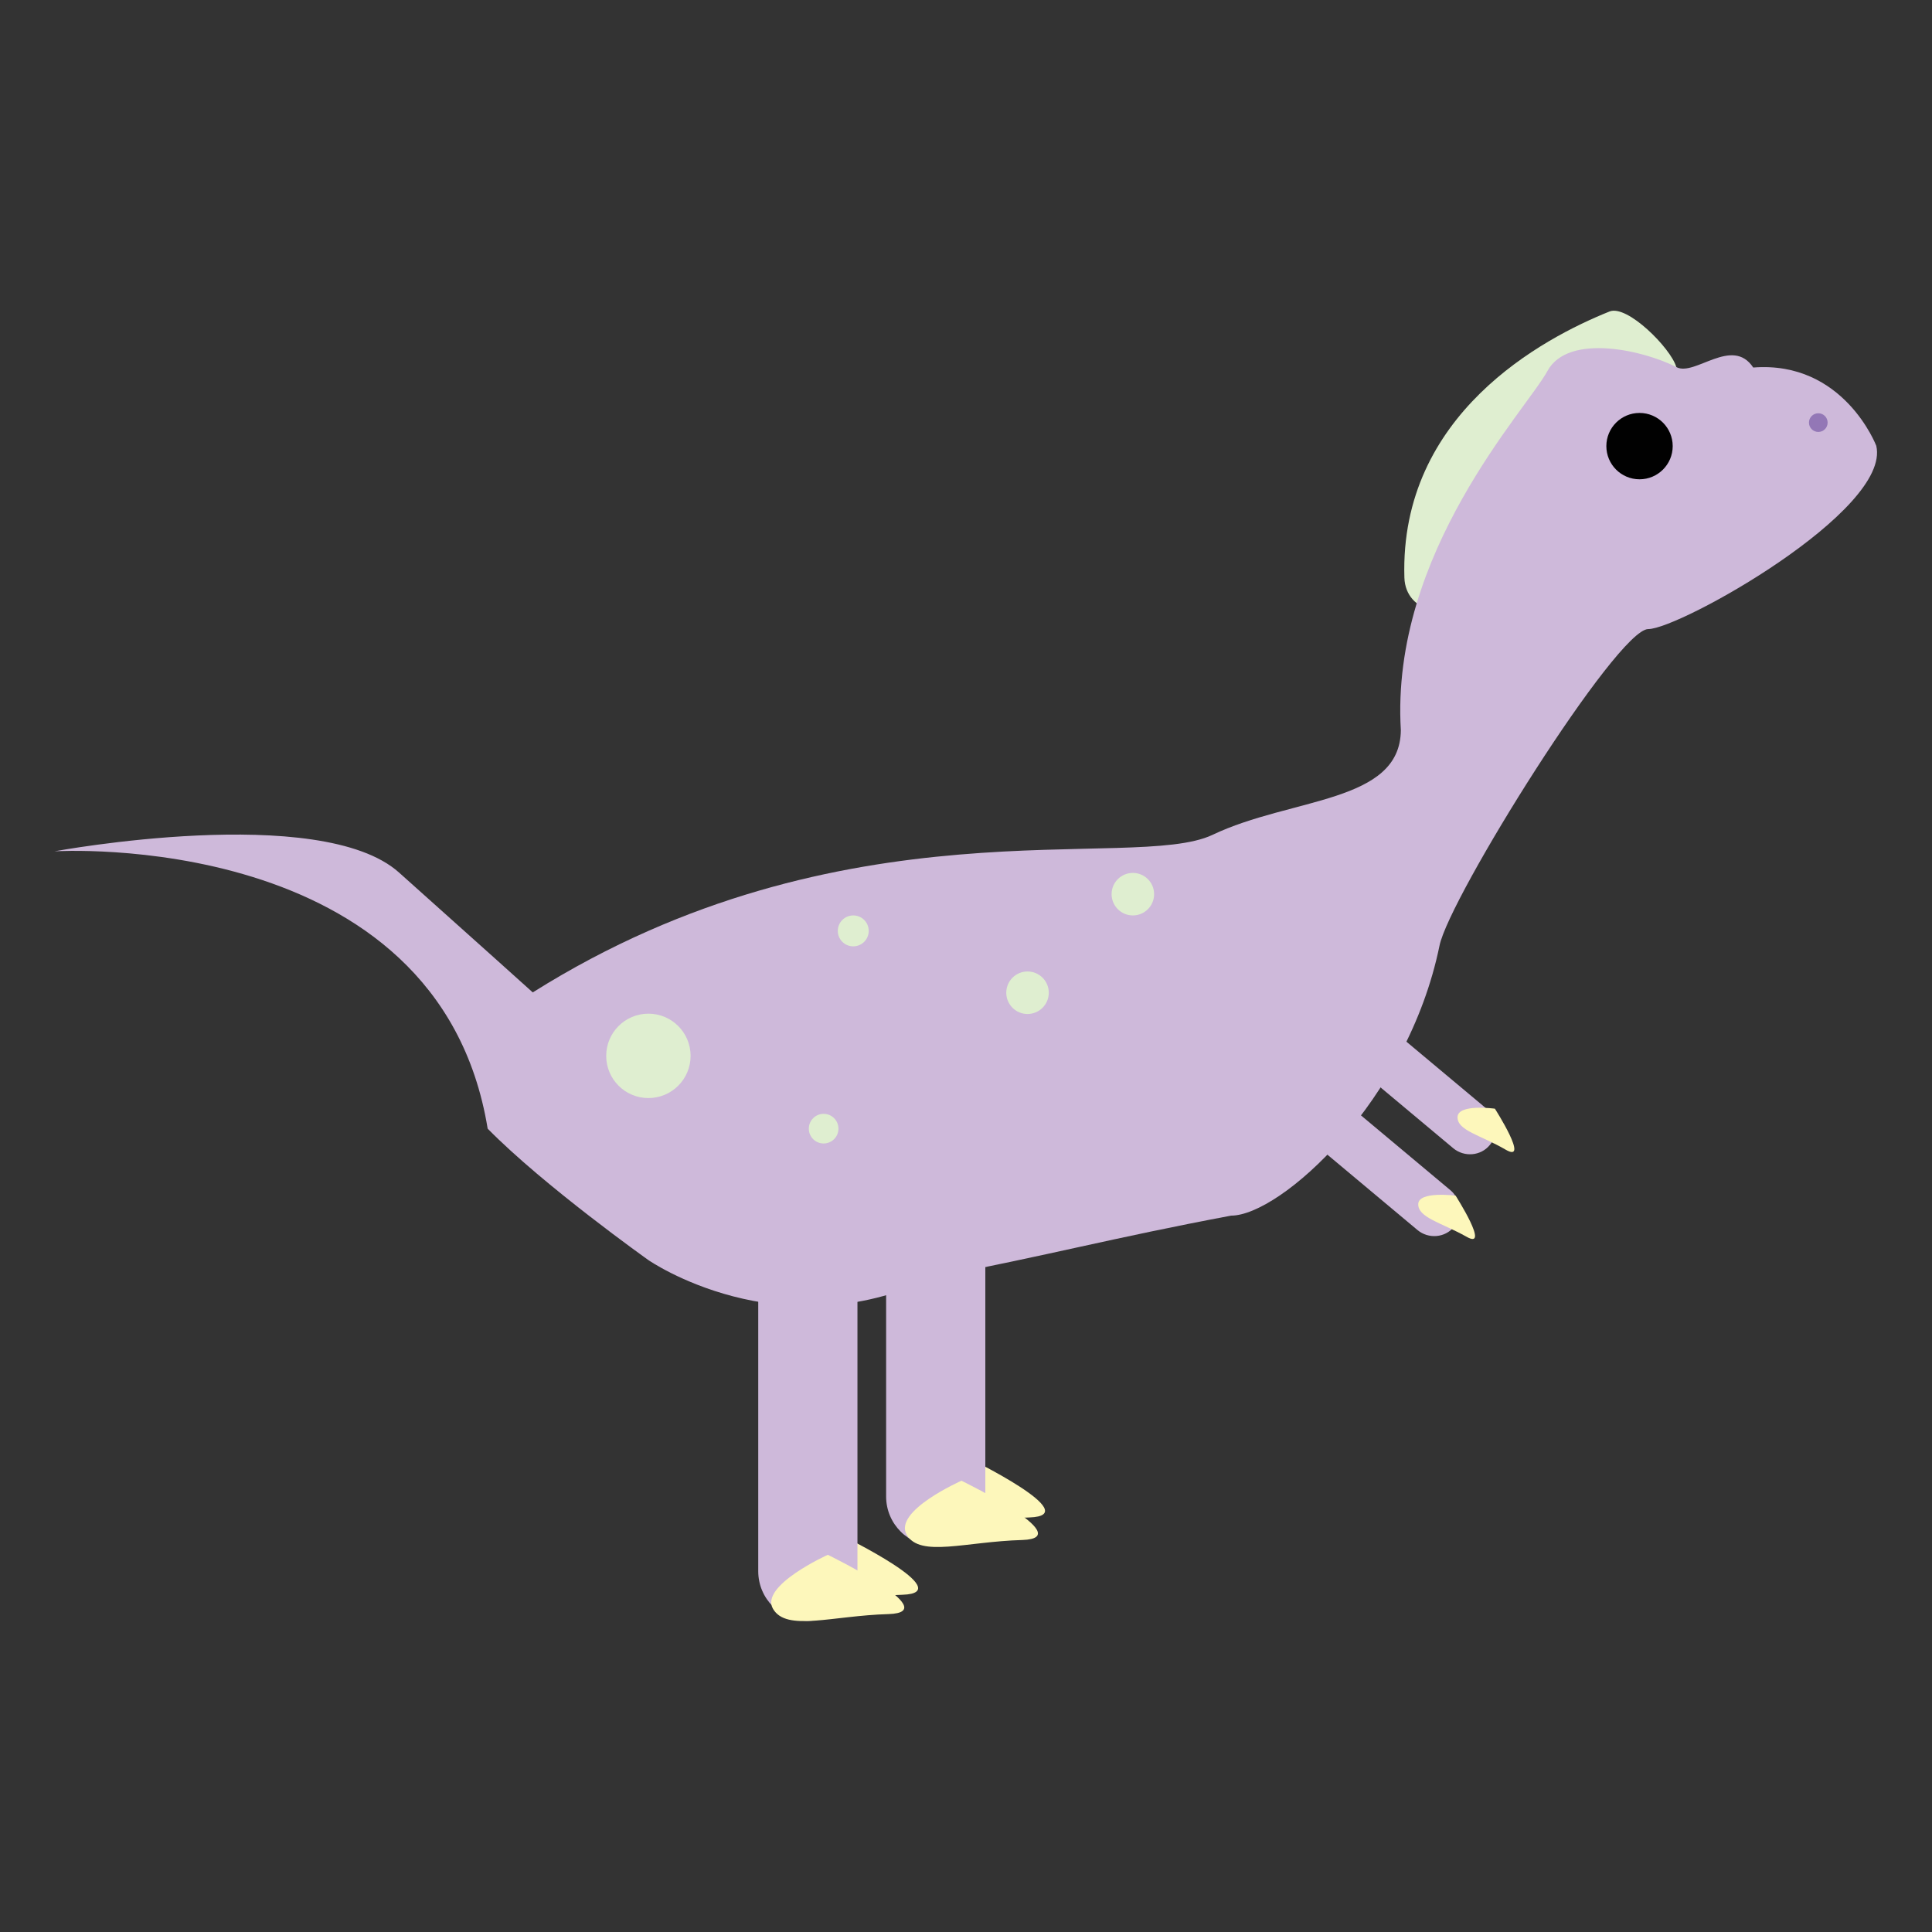 <?xml version="1.0" encoding="utf-8"?>
<!-- Generator: Adobe Illustrator 23.0.1, SVG Export Plug-In . SVG Version: 6.00 Build 0)  -->
<svg version="1.1" id="Layer_1" xmlns="http://www.w3.org/2000/svg" xmlns:xlink="http://www.w3.org/1999/xlink" x="0px" y="0px"
	 viewBox="0 0 599.8 599.8" style="enable-background:new 0 0 599.8 599.8;" xml:space="preserve">
<rect x="0" y="0" width="599.8" height="599.8" fill="#333333" stroke="none"/>
<style type="text/css">
	.st0{fill:#FDF7BB;}
	.st1{fill:#DFEED0;}
	.st2{fill:#CEB9DA;}
	.st3{fill:#010101;}
	.st4{fill:#9377B6;}
</style>
<g id="B-Gui">
	<path class="st0" d="M300.7,452.7c0,0,36.6,17.8,18.9,18.4c-17.7,0.5-31.7,5.5-35.9-1.6C279.3,462.2,300.7,452.7,300.7,452.7z"/>
	<path class="st0" d="M261.3,476.7c0,0,36.6,17.8,18.9,18.4c-17.7,0.5-31.7,5.5-35.9-1.6C240,486.2,261.3,476.7,261.3,476.7z"/>
	<g id="A-Guiabasaurus_1_">
		<path class="st1" d="M520.4,113.9L520.4,113.9c-1.7-5.8-15.2-19.4-20.7-17.2c-20.7,8.3-65.2,31.9-63.7,82.6
			c0.3,11.2,15.2,14.2,19.8,4c9.8-22.2,23.2-45.3,36.4-62.4c1.6-2.2,4-3.5,6.7-3.9c1.5-0.2,3.3-0.4,5.3-0.5
			C510.6,116.2,522.4,120.3,520.4,113.9z"/>
		<path class="st2" d="M201.3,391.2c0,0,40.6,28.2,88.3,5.4c36.1-6.9,55.4-12.2,92.6-19.2c15.3,0,54.8-35.5,64.7-83.8
			c3-14.9,55.1-98.3,64.8-98.3s75.5-36.8,70.8-56.9c0,0-10.1-26.5-38.2-24.3c-6.5-9.8-18.1,2.8-23.8-0.1
			c-9.8-5.1-33.6-10.8-40.1,1.2s-48.8,56.4-45.5,111.5c-0.2,22.7-34,20.8-58.5,32.5c-24.8,11.7-114.6-11.7-211,48.9
			c0,0-16.2-14.6-41.5-37.2c-24.4-21.9-107-6.6-107-6.6s119.2-7.5,134.5,86.1C168.9,368.2,201.3,391.2,201.3,391.2z"/>
		<circle class="st3" cx="509" cy="138.5" r="10.3"/>
		<circle class="st4" cx="564.5" cy="131.2" r="2.9"/>
	</g>
	<circle class="st1" cx="201.3" cy="327.8" r="13.1"/>
	<circle class="st1" cx="264.9" cy="289" r="4.8"/>
	<circle class="st1" cx="319" cy="308.2" r="6.6"/>
	<circle class="st1" cx="351.7" cy="277.6" r="6.6"/>
	<circle class="st1" cx="255.7" cy="350.4" r="4.6"/>
	<path class="st2" d="M250.8,503.2L250.8,503.2c-8.5,0-15.4-6.9-15.4-15.4V370.3c0-8.5,6.9-15.4,15.4-15.4l0,0
		c8.5,0,15.4,6.9,15.4,15.4v117.5C266.2,496.3,259.3,503.2,250.8,503.2z"/>
	<path class="st2" d="M290.5,480L290.5,480c-8.5,0-15.4-6.9-15.4-15.4V347.1c0-8.5,6.9-15.4,15.4-15.4l0,0c8.5,0,15.4,6.9,15.4,15.4
		v117.5C306,473,299,480,290.5,480z"/>
	<path class="st0" d="M298.5,459.7c0,0,36.6,17.8,18.9,18.4c-17.7,0.5-31.7,5.5-35.9-1.6C277.2,469.1,298.5,459.7,298.5,459.7z"/>
	<path class="st0" d="M257,482.7c0,0,36.6,17.8,18.9,18.4c-17.7,0.5-31.7,5.5-35.9-1.6C235.7,492.3,257,482.7,257,482.7z"/>
	<path class="st2" d="M451.4,380.9L451.4,380.9c-2.8,3.4-7.9,3.8-11.3,1l-41-34.3c-3.4-2.8-3.8-7.9-1-11.3l0,0
		c2.8-3.4,7.9-3.8,11.3-1l41,34.3C453.7,372.5,454.2,377.6,451.4,380.9z"/>
	<path class="st2" d="M462.5,355.5L462.5,355.5c-2.8,3.4-7.9,3.8-11.3,1l-41-34.3c-3.4-2.8-3.8-7.9-1-11.3l0,0
		c2.8-3.4,7.9-3.8,11.3-1l41,34.3C464.8,347.1,465.4,352.2,462.5,355.5z"/>
	<path class="st0" d="M451.9,371.2c0,0,11,17.2,3.3,12.7c-7.7-4.3-15-5.9-14.9-10.1C440.4,369.7,451.9,371.2,451.9,371.2z"/>
	<path class="st0" d="M464.1,344.2c0,0,11,17.2,3.3,12.7c-7.7-4.5-15-5.9-14.9-10.1S464.1,344.2,464.1,344.2z"/>
</g>
</svg>
